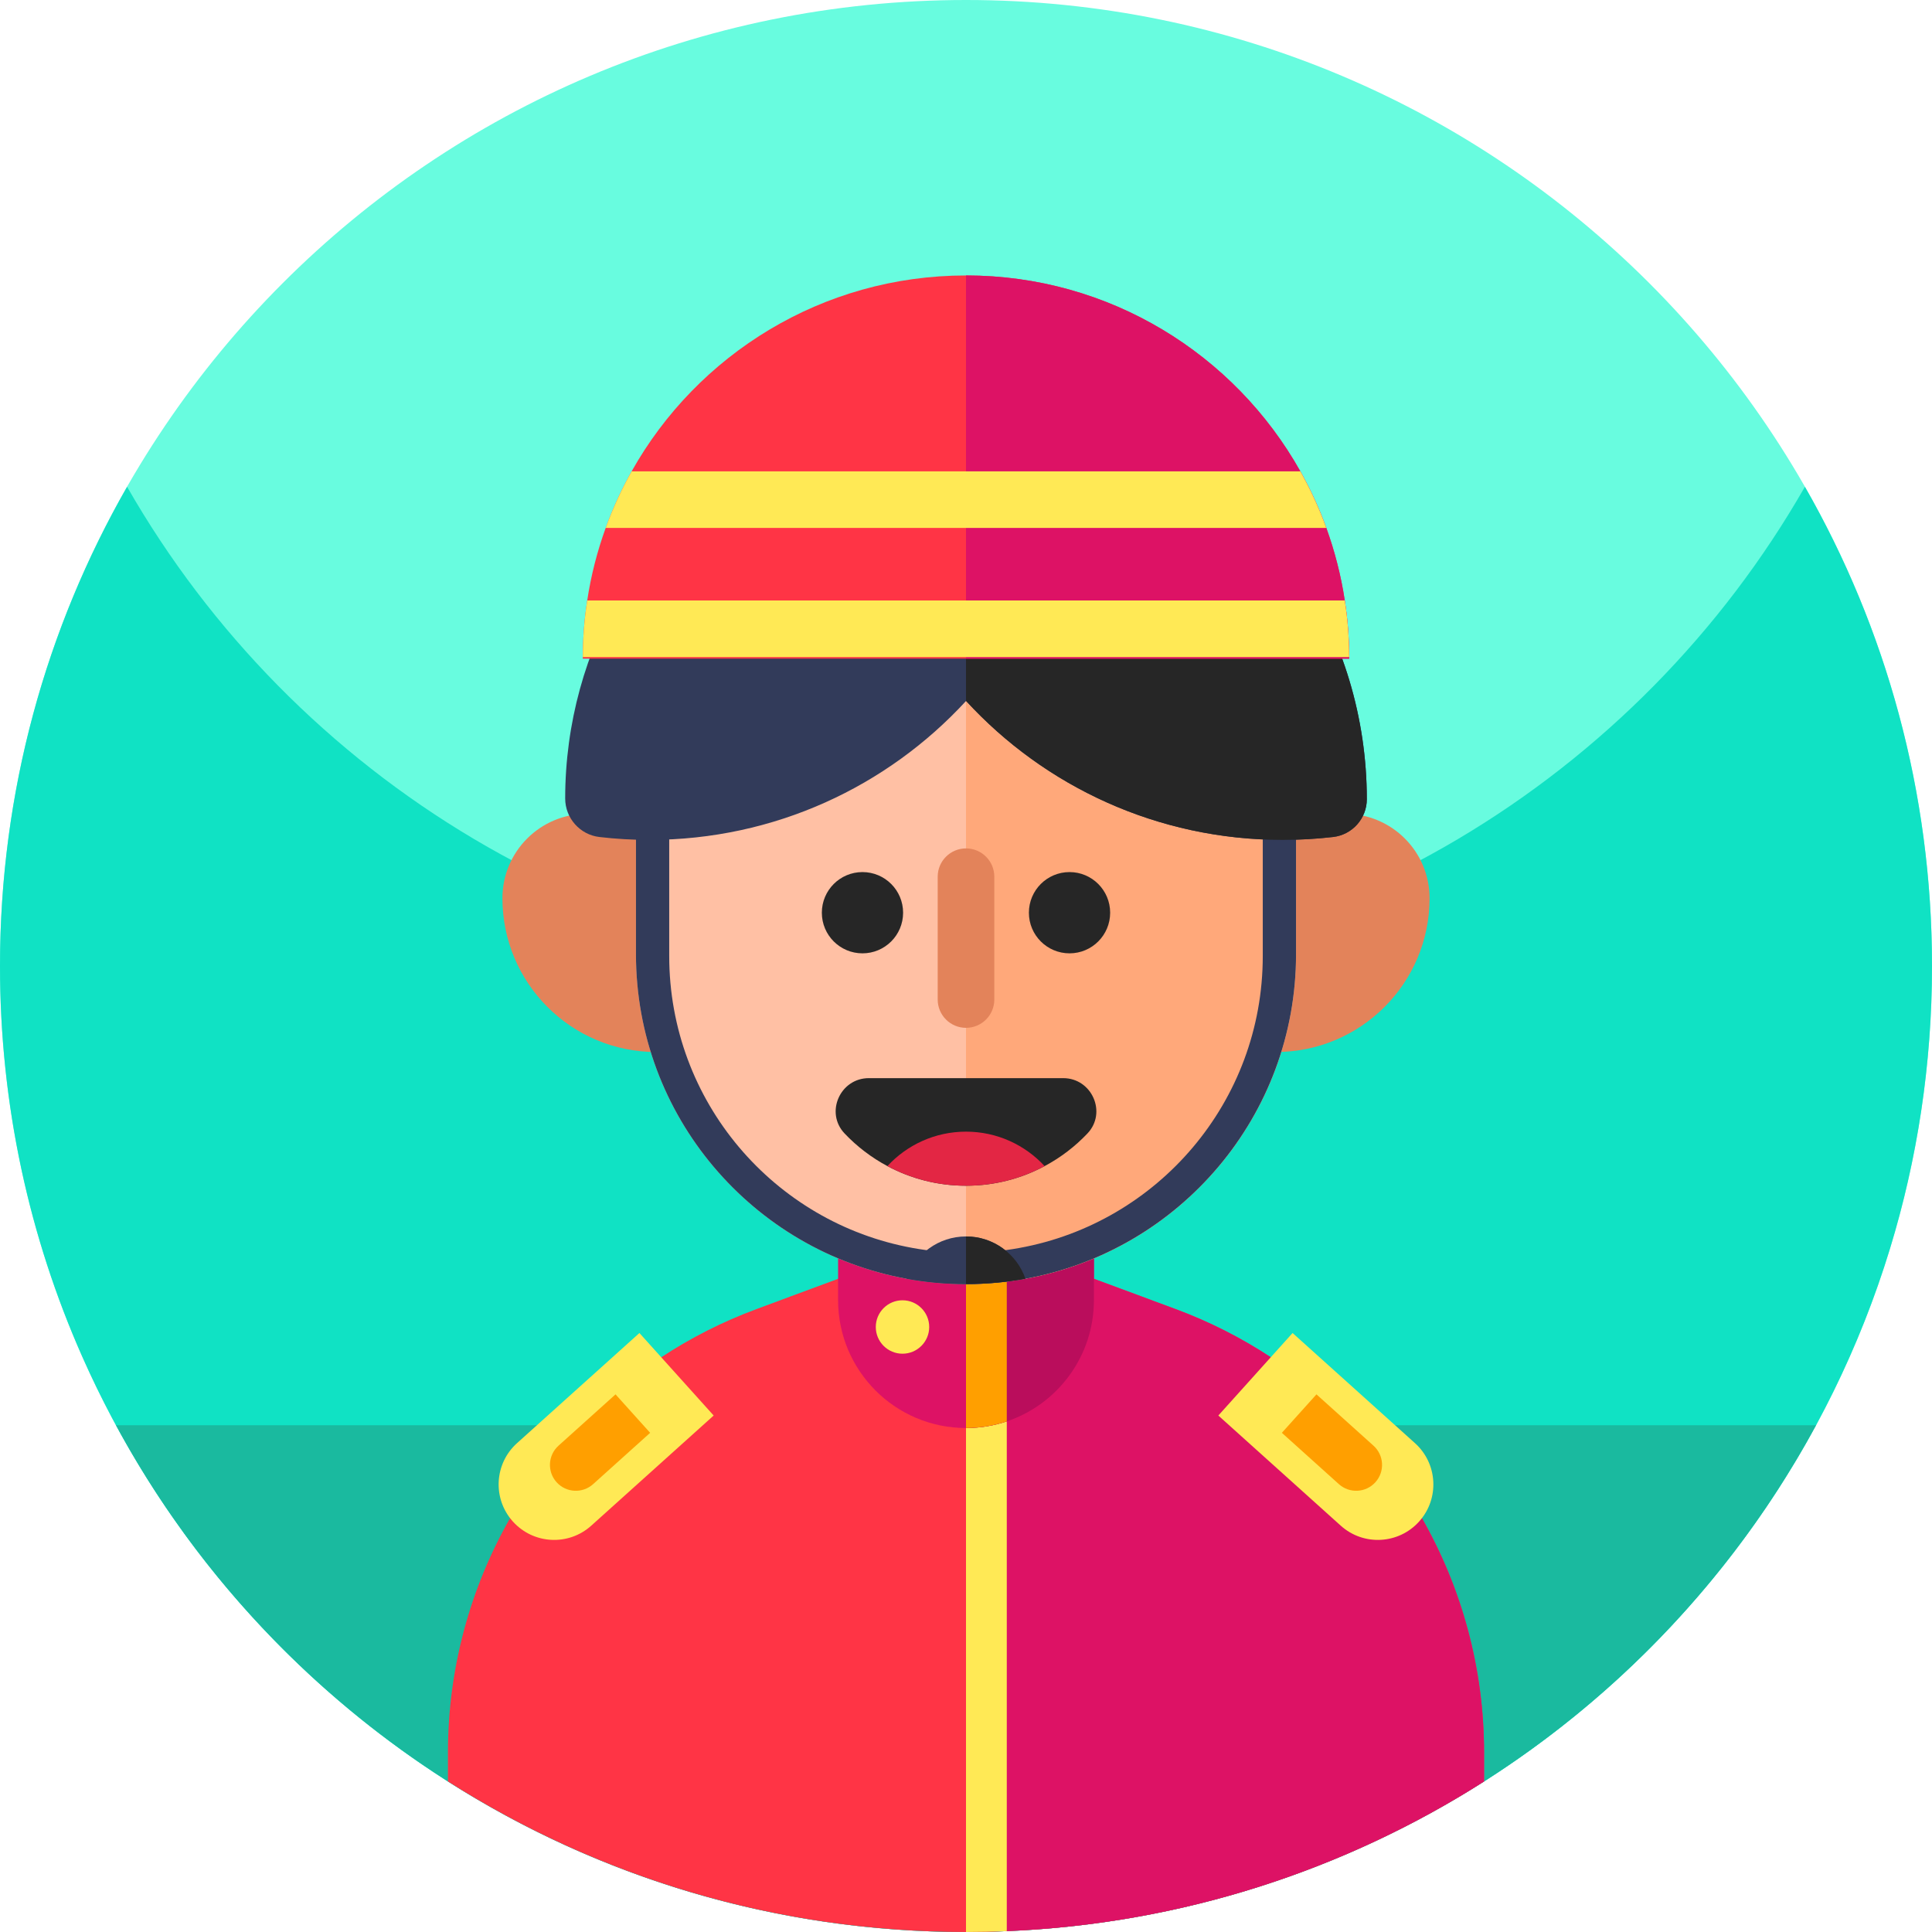 <svg height="512pt" viewBox="0 0 512 512" width="512pt" xmlns="http://www.w3.org/2000/svg"><path d="m512 256c0 141.387-114.613 256-256 256s-256-114.613-256-256 114.613-256 256-256 256 114.613 256 256zm0 0" fill="#68fcdf"/><path d="m512 256c0 26.051-3.891 51.191-11.129 74.871-32.012 104.848-129.543 181.129-244.871 181.129-104.559 0-194.488-62.699-234.23-152.551-14-31.629-21.77-66.629-21.77-103.449 0-46.219 12.25-89.57 33.68-127 44.121 77.07 127.16 129 222.32 129s178.211-51.93 222.32-129c21.43 37.43 33.68 80.781 33.68 127zm0 0" fill="#10e2c4"/><path d="m30.742 377.703c7.156 13.219 15.43 25.738 24.719 37.426 46.898 59.02 119.301 96.871 200.539 96.871s153.641-37.852 200.539-96.871c9.289-11.688 17.562-24.207 24.719-37.426zm0 0" fill="#1aba9f"/><path d="m155.523 215.664c-12.355 0-22.375 10.02-22.375 22.379 0 22.508 18.246 40.754 40.758 40.754v-63.18zm0 0" fill="#e3835a"/><path d="m356.477 215.664c12.359 0 22.375 10.02 22.375 22.379 0 22.508-18.246 40.754-40.754 40.754v-63.18zm0 0" fill="#e3835a"/><path d="m393.289 464.441v7.668c-36.828 23.441-80.059 37.742-126.48 39.66-3.59.152-7.188.23-10.809.23-50.52 0-97.621-14.641-137.289-39.891v-7.668c0-22.293 5.898-43.59 16.469-62.113 3.191-5.578 6.801-10.918 10.82-15.949 1.648-2.09 3.379-4.129 5.18-6.109 7.059-7.801 15.129-14.73 24.051-20.578 7.789-5.133 16.238-9.43 25.238-12.77l5.832-2.16 3.078-1.152 12.723-4.711.539-.199 4.93-1.828h56.859l4.93 1.828.539.199 12.723 4.711 3.078 1.152 5.84 2.16c9 3.34 17.441 7.637 25.23 12.758 8.922 5.859 16.992 12.789 24.051 20.59 1.801 1.98 3.531 4.02 5.18 6.109 4.02 5.031 7.629 10.371 10.82 15.949 10.57 18.523 16.469 39.82 16.469 62.113zm0 0" fill="#ff3445"/><path d="m393.289 464.441v7.668c-36.828 23.441-80.059 37.742-126.48 39.66-3.59.152-7.188.23-10.809.23v-175.129h28.43l4.93 1.828.539.199 12.723 4.711 3.078 1.152 5.84 2.16c9 3.34 17.441 7.637 25.23 12.758 8.922 5.859 16.992 12.789 24.051 20.59 1.801 1.98 3.531 4.02 5.18 6.109 4.02 5.031 7.629 10.371 10.82 15.949 10.57 18.523 16.469 39.82 16.469 62.113zm0 0" fill="#dd1265"/><path d="m266.809 336.871v174.898c-3.59.152-7.188.23-10.809.23v-175.129zm0 0" fill="#ffe955"/><path d="m289.902 296.309v48.227c0 18.723-15.18 33.902-33.902 33.902-18.719 0-33.898-15.18-33.898-33.902v-48.227zm0 0" fill="#dd1265"/><path d="m289.898 296.309v48.23c0 14.941-9.668 27.621-23.09 32.141-3.387 1.141-7.027 1.762-10.809 1.762v-82.133zm0 0" fill="#ba0d5c"/><path d="m266.809 296.309v80.371c-3.387 1.141-7.027 1.762-10.809 1.762v-82.133zm0 0" fill="#ff9f00"/><path d="m343.461 219.871v32.98c0 42.918-30.922 78.617-71.711 86.027-5.109.941-10.371 1.422-15.75 1.422s-10.641-.492-15.75-1.422c-40.781-7.41-71.711-43.117-71.711-86.027v-32.98c0-4.973.41-9.84 1.23-14.582 1.402-8.359 3.992-16.32 7.582-23.699 11.059-22.68 31.637-39.859 56.527-46.359 7.062-1.832 14.492-2.82 22.121-2.82 7.648 0 15.07.988 22.129 2.828 24.891 6.492 45.473 23.672 56.52 46.352 3.59 7.379 6.18 15.34 7.582 23.699.82 4.742 1.23 9.609 1.23 14.582zm0 0" fill="#ffc0a4"/><path d="m343.461 219.867v32.98c0 48.289-39.148 87.449-87.461 87.449v-207.891c7.652 0 15.07.992 22.133 2.832 32.988 8.598 58.398 35.98 64.098 70.047.82 4.742 1.23 9.613 1.23 14.582zm0 0" fill="#ffa87a"/><path d="m343.461 219.871v32.98c0 42.918-30.922 78.617-71.711 86.027-5.109.941-10.371 1.422-15.75 1.422s-10.641-.492-15.75-1.422c-40.781-7.41-71.711-43.117-71.711-86.027v-32.98c0-4.973.41-9.84 1.23-14.582 1.402-8.359 3.992-16.32 7.582-23.699v71.762c0 38.59 27.809 70.707 64.488 77.367 4.59.84 9.32 1.281 14.16 1.281s9.57-.43 14.16-1.281c36.691-6.66 64.488-38.77 64.488-77.367v-71.762c3.59 7.379 6.18 15.34 7.582 23.699.82 4.742 1.23 9.609 1.23 14.582zm0 0" fill="#323b5a"/><g fill="#262626"><path d="m239.332 241.879c0 5.945-4.82 10.766-10.766 10.766-5.949 0-10.77-4.82-10.77-10.766 0-5.949 4.82-10.77 10.77-10.77 5.945 0 10.766 4.82 10.766 10.77zm0 0"/><path d="m294.203 241.879c0 5.945-4.82 10.766-10.766 10.766-5.949 0-10.77-4.82-10.77-10.766 0-5.949 4.82-10.77 10.77-10.77 5.945 0 10.766 4.82 10.766 10.77zm0 0"/><path d="m281.758 285.719c7.609 0 11.664 9.133 6.43 14.656-3.281 3.465-7.113 6.395-11.355 8.656-6.207 3.324-13.297 5.199-20.828 5.199-7.535 0-14.625-1.875-20.832-5.199-4.242-2.262-8.074-5.191-11.355-8.656-5.23-5.523-1.18-14.656 6.43-14.656zm0 0"/></g><path d="m362.223 211.785c0 5.113-3.832 9.422-8.91 10.023-4.391.508-8.871.77-13.402.77-33.18 0-63.07-14.172-83.891-36.82-.008.008-.008.008-.02.02-20.84 22.641-50.719 36.801-83.891 36.801-4.477 0-8.887-.25-13.238-.762-2.59-.289-4.859-1.551-6.488-3.379-1.621-1.82-2.602-4.219-2.602-6.84 0-39.57 21.359-76.5 56.418-94.832 7.09-3.699 14.652-6.637 22.562-8.707 8.688-2.262 17.84-3.461 27.238-3.461h.02c9.422 0 18.562 1.199 27.242 3.48 4.52 1.18 8.918 2.641 13.18 4.359 20.078 8.141 36.52 22.148 47.949 39.539 11.422 17.379 17.832 38.16 17.832 59.809zm0 0" fill="#323b5a"/><path d="m256 272.387c-4.141 0-7.5-3.359-7.5-7.5v-32.551c0-4.145 3.359-7.5 7.5-7.5 4.145 0 7.504 3.355 7.504 7.5v32.551c0 4.141-3.359 7.5-7.504 7.5zm0 0" fill="#e3835a"/><path d="m276.832 309.027c-6.207 3.324-13.297 5.203-20.828 5.203-7.535 0-14.625-1.879-20.832-5.203 5.18-5.609 12.598-9.129 20.832-9.129 8.23 0 15.645 3.52 20.828 9.129zm0 0" fill="#e32644"/><path d="m362.223 211.785c0 5.113-3.832 9.422-8.91 10.023-4.391.508-8.871.77-13.402.77-33.18 0-63.07-14.172-83.891-36.82-.008.008-.008.008-.02.02v-81.18h.02c9.422 0 18.562 1.199 27.242 3.48 4.52 1.18 8.918 2.641 13.18 4.359 20.078 8.141 36.52 22.148 47.949 39.539 11.422 17.379 17.832 38.16 17.832 59.809zm0 0" fill="#262626"/><path d="m246.25 351.668c0 3.906-3.168 7.078-7.078 7.078s-7.078-3.172-7.078-7.078c0-3.91 3.168-7.078 7.078-7.078s7.078 3.168 7.078 7.078zm0 0" fill="#ffe955"/><path d="m189.129 375.129-32.438 29.188c-6.039 5.438-15.336 4.945-20.77-1.094-5.438-6.039-4.945-15.34 1.094-20.773l32.438-29.188zm0 0" fill="#ffe955"/><path d="m172.293 379.711-15.113 13.602c-2.812 2.531-7.148 2.301-9.68-.512s-2.301-7.148.512-9.68l15.113-13.598zm0 0" fill="#ff9f00"/><path d="m322.871 375.129 32.438 29.188c6.039 5.438 15.336 4.945 20.77-1.094 5.438-6.039 4.945-15.34-1.094-20.773l-32.438-29.188zm0 0" fill="#ffe955"/><path d="m339.707 379.711 15.113 13.602c2.812 2.531 7.148 2.301 9.68-.512s2.301-7.148-.512-9.68l-15.113-13.598zm0 0" fill="#ff9f00"/><path d="m357.551 174.129v.422h-203.102v-.422c.02-5.098.41-10.109 1.172-15 1-6.641 2.66-13.07 4.891-19.219 1.887-5.211 4.199-10.219 6.879-15 17.391-30.98 50.551-51.91 88.609-51.91s71.219 20.93 88.609 51.91c2.68 4.781 4.992 9.789 6.879 15 2.23 6.148 3.891 12.578 4.891 19.219.762 4.891 1.152 9.902 1.172 15zm0 0" fill="#ff3445"/><path d="m357.551 174.129v.422h-101.551v-101.551c38.059 0 71.219 20.93 88.609 51.91 2.68 4.781 4.992 9.789 6.879 15 2.23 6.148 3.891 12.578 4.891 19.219.762 4.891 1.152 9.902 1.172 15zm0 0" fill="#dd1265"/><path d="m351.488 139.91h-190.977c1.887-5.211 4.199-10.219 6.879-15h177.219c2.68 4.781 4.992 9.789 6.879 15zm0 0" fill="#ffe955"/><path d="m357.551 174.129h-203.102c.02-5.098.41-10.109 1.172-15h200.758c.762 4.891 1.152 9.902 1.172 15zm0 0" fill="#ffe955"/><path d="m271.75 338.879c-.98.18-1.961.352-2.949.48-.41.07-.84.129-1.262.18-.398.062-.809.109-1.211.152-.227.027-.469.059-.699.078-.398.051-.789.09-1.188.121-.57.059-1.141.109-1.711.148-.539.051-1.09.082-1.641.109-.309.023-.629.043-.949.051-.621.031-1.25.062-1.879.07-.75.02-1.5.031-2.262.031-5.379 0-10.641-.492-15.75-1.422 2.25-6.52 8.461-11.207 15.75-11.207s13.5 4.688 15.75 11.207zm0 0" fill="#323b5a"/><path d="m271.75 338.879c-.98.18-1.961.352-2.949.48-.41.07-.84.129-1.262.18-.398.062-.809.109-1.211.152-.227.027-.469.059-.699.078-.398.051-.789.09-1.188.121-.57.059-1.141.109-1.711.148-.539.051-1.09.082-1.641.109-.309.023-.629.043-.949.051-.621.031-1.25.062-1.879.07-.75.02-1.5.031-2.262.031v-12.629c7.289 0 13.5 4.688 15.75 11.207zm0 0" fill="#262626"/></svg>